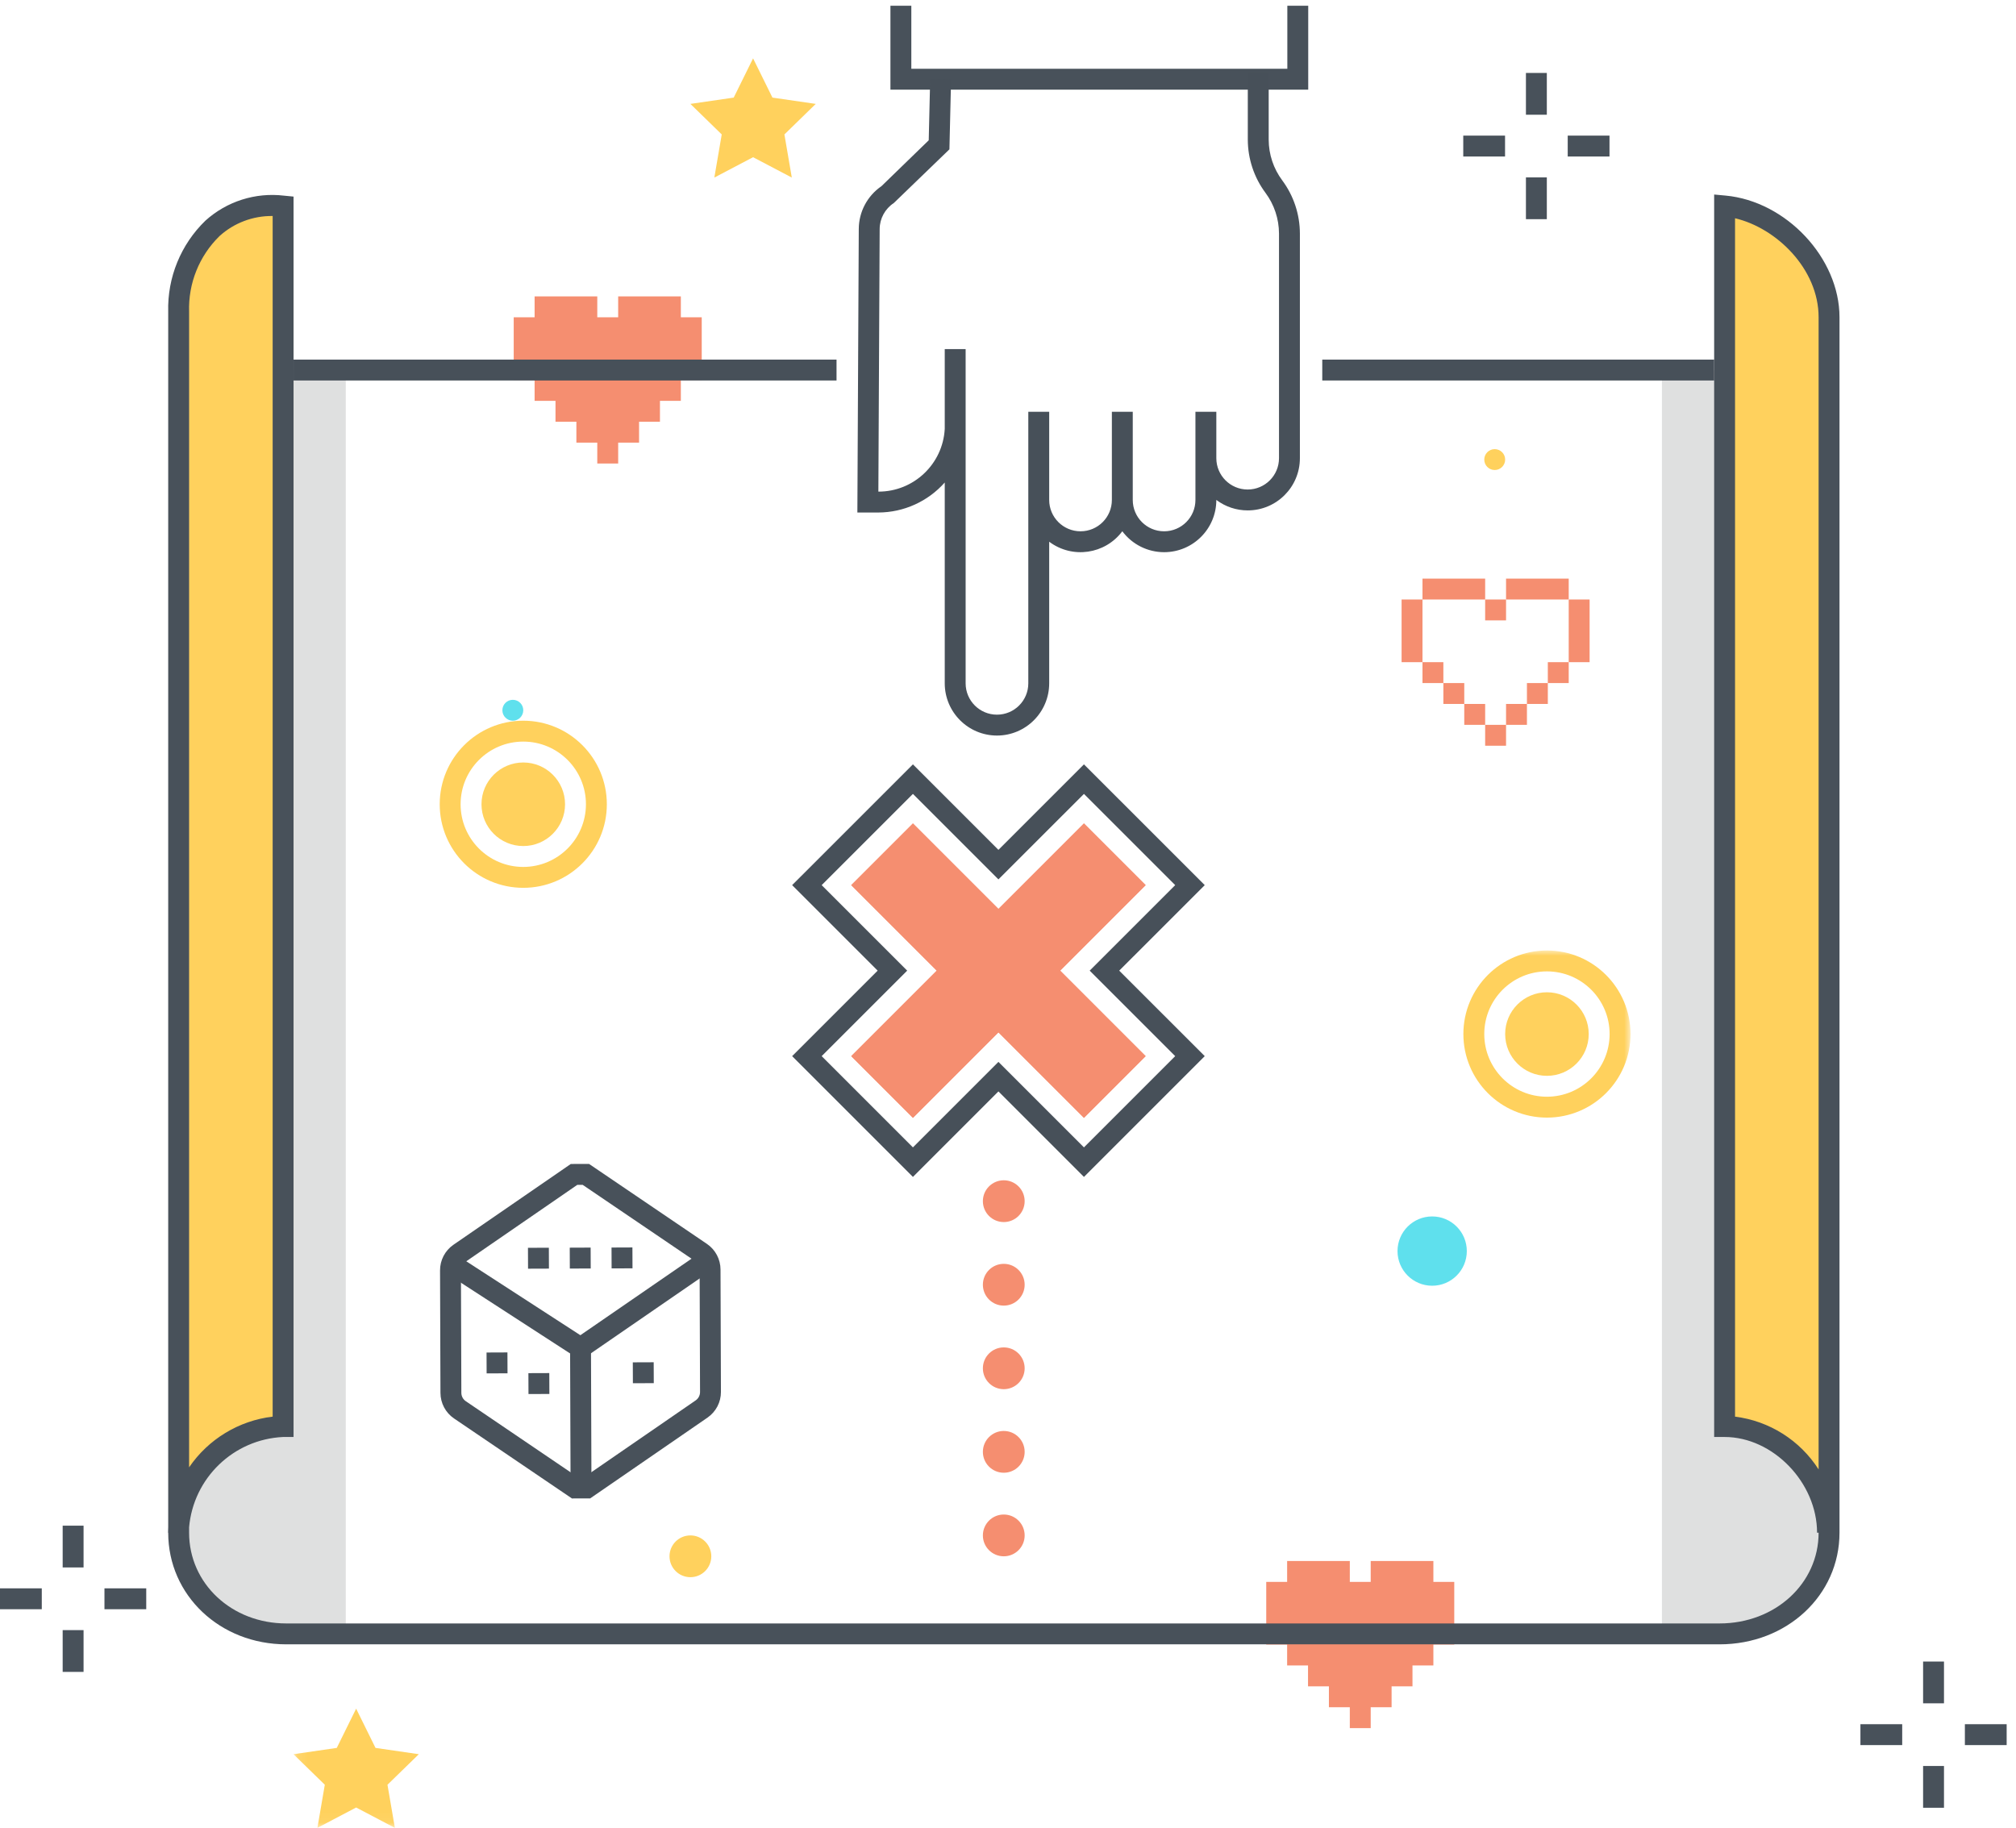 <svg xmlns="http://www.w3.org/2000/svg" xmlns:xlink="http://www.w3.org/1999/xlink" width="193" height="175" viewBox="0 0 193 175">
  <defs>
    <polygon id="cc395-a" points=".095 0 128.095 0 128.095 83.94 .095 83.94"/>
  </defs>
  <g fill="none" fill-rule="evenodd">
    <polyline fill="#F58E70" points="65.18 30.377 65.18 28.377 59.18 28.377 59.18 30.377 57.18 30.377 57.18 28.377 51.18 28.377 51.18 30.377 49.18 30.377 49.18 36.377 51.18 36.377 51.18 38.377 53.18 38.377 53.18 40.377 55.18 40.377 55.18 42.377 57.18 42.377 57.18 44.377 59.18 44.377 59.18 42.377 61.18 42.377 61.18 40.377 63.18 40.377 63.18 38.377 65.18 38.377 65.18 36.377 67.18 36.377 67.18 30.377 65.18 30.377"/>
    <polyline fill="#F58E70" points="137.223 151.45 137.223 149.45 131.223 149.45 131.223 151.45 129.223 151.45 129.223 149.45 123.223 149.45 123.223 151.45 121.223 151.45 121.223 157.45 123.223 157.45 123.223 159.45 125.223 159.45 125.223 161.45 127.223 161.45 127.223 163.45 129.223 163.45 129.223 165.45 131.223 165.45 131.223 163.45 133.223 163.45 133.223 161.45 135.223 161.45 135.223 159.45 137.223 159.45 137.223 157.45 139.223 157.45 139.223 151.45 137.223 151.45"/>
    <polyline fill="#F58E70" points="109.678 84.743 103.771 78.836 95.585 87.022 87.399 78.836 81.492 84.743 89.678 92.929 81.492 101.115 87.399 107.022 95.585 98.836 103.771 107.022 109.678 101.115 101.492 92.929 109.678 84.743"/>
    <polygon fill="#F58E70" points="134.18 63.396 136.18 63.396 136.18 57.396 134.18 57.396"/>
    <polygon fill="#F58E70" points="136.18 57.396 142.18 57.396 142.18 55.396 136.18 55.396"/>
    <polygon fill="#F58E70" points="142.18 59.396 144.18 59.396 144.18 57.396 142.18 57.396"/>
    <polygon fill="#F58E70" points="144.18 57.396 150.18 57.396 150.18 55.396 144.18 55.396"/>
    <polygon fill="#F58E70" points="150.18 63.396 152.18 63.396 152.18 57.396 150.18 57.396"/>
    <polygon fill="#F58E70" points="136.18 65.396 138.18 65.396 138.18 63.396 136.18 63.396"/>
    <polygon fill="#F58E70" points="138.18 67.396 140.18 67.396 140.18 65.396 138.18 65.396"/>
    <polygon fill="#F58E70" points="140.18 69.396 142.18 69.396 142.18 67.396 140.18 67.396"/>
    <polygon fill="#F58E70" points="142.18 71.396 144.18 71.396 144.18 69.396 142.18 69.396"/>
    <polygon fill="#F58E70" points="144.18 69.396 146.18 69.396 146.18 67.396 144.18 67.396"/>
    <polygon fill="#F58E70" points="146.18 67.396 148.18 67.396 148.18 65.396 146.18 65.396"/>
    <polygon fill="#F58E70" points="148.18 65.396 150.18 65.396 150.18 63.396 148.18 63.396"/>
    <path fill="#F58E70" d="M96.095 113C97.199 113 98.095 113.895 98.095 115 98.095 116.105 97.199 117 96.095 117 94.99 117 94.095 116.105 94.095 115 94.095 113.895 94.99 113 96.095 113M96.095 121C97.199 121 98.095 121.895 98.095 123 98.095 124.105 97.199 125 96.095 125 94.99 125 94.095 124.105 94.095 123 94.095 121.895 94.99 121 96.095 121M96.095 129C97.199 129 98.095 129.895 98.095 131 98.095 132.105 97.199 133 96.095 133 94.99 133 94.095 132.105 94.095 131 94.095 129.895 94.99 129 96.095 129M96.095 137C97.199 137 98.095 137.895 98.095 139 98.095 140.105 97.199 141 96.095 141 94.99 141 94.095 140.105 94.095 139 94.095 137.895 94.99 137 96.095 137M96.095 145C97.199 145 98.095 145.895 98.095 147 98.095 148.105 97.199 149 96.095 149 94.99 149 94.095 148.105 94.095 147 94.095 145.895 94.99 145 96.095 145"/>
    <path fill="#DFE0E0" d="M164.235 35.428L165.103 35.681 165.103 136.577C170.588 136.579 175.032 141.027 175.03 146.512 175.028 151.997 170.58 156.442 165.095 156.439 164.938 156.439 164.782 156.436 164.626 156.428L159.103 156.428 159.103 35.428 164.235 35.428M27.791 35.428L27.103 35.681 27.103 136.577C21.654 136.69 17.25 141.055 17.087 146.503 17.177 152.075 21.768 156.52 27.341 156.429 27.361 156.429 27.381 156.429 27.4 156.428L33.103 156.428 33.103 35.428 27.791 35.428"/>
    <path fill="#FFD15D" d="M165.103 19.687C170.103 19.684 175.103 24.897 175.103 30.513L175.103 147.409C175.103 142.126 170.103 137.12 165.103 136.627L165.103 19.687M28.103 19.687C22.103 19.684 17.103 24.23 17.103 29.846L17.103 146.742C17.103 141.459 22.103 137.12 28.103 136.627L28.103 19.687"/>
    <path fill="#48515A" d="M26.103,20.68 C24.223,20.655 22.404,21.342 21.011,22.605 C19.071,24.505 18.016,27.131 18.103,29.846 L18.103,140.483 C19.942,137.785 22.86,136.014 26.103,135.627 L26.103,20.68 Z M166.103,135.629 C169.388,136.04 172.319,137.892 174.103,140.682 L174.103,30.373 C174.103,25.754 170.077,21.831 166.103,20.896 L166.103,135.629 Z M164.626,157.428 L27.4,157.428 C21.065,157.428 16.103,152.734 16.103,146.742 L16.087,146.742 C16.087,146.552 16.092,146.363 16.103,146.175 L16.103,29.846 C16.016,26.568 17.309,23.404 19.666,21.124 C21.713,19.275 24.46,18.403 27.198,18.733 L28.103,18.821 L28.103,137.577 L27.103,137.577 C22.362,137.801 18.517,141.495 18.103,146.223 L18.103,146.742 C18.103,151.613 22.187,155.428 27.4,155.428 L164.626,155.428 C169.94,155.428 174.103,151.613 174.103,146.742 L173.955,146.742 C173.955,141.945 169.735,137.577 165.103,137.577 L164.103,137.577 L164.103,18.624 L165.195,18.725 C171.006,19.265 176.103,24.708 176.103,30.373 L176.103,146.742 C176.103,152.734 171.062,157.428 164.626,157.428 Z"/>
    <polygon fill="#475059" points="28.103 36.428 80.085 36.428 80.085 34.428 28.103 34.428"/>
    <polygon fill="#475059" points="126.586 36.428 164.103 36.428 164.103 34.428 126.586 34.428"/>
    <polyline fill="#48515A" points="125.242 8.584 85.245 8.584 85.245 .55 87.245 .55 87.245 6.584 123.242 6.584 123.242 .55 125.242 .55 125.242 8.584"/>
    <path fill="#475059" d="M95.444,70.422 C92.684,70.419 90.448,68.182 90.444,65.422 L90.444,46.195 C88.83,48.015 86.517,49.06 84.084,49.068 L82.08,49.068 L82.214,21.921 C82.221,20.281 83.033,18.75 84.387,17.823 L88.911,13.432 L89.05,7.561 L91.05,7.607 L90.892,14.297 L85.567,19.439 C84.727,19.991 84.218,20.927 84.214,21.932 L84.09,47.068 C87.466,47.075 90.258,44.439 90.444,41.068 L90.444,33.422 L92.444,33.422 L92.444,65.422 C92.444,67.079 93.787,68.422 95.444,68.422 C97.101,68.422 98.444,67.079 98.444,65.422 L98.444,39.422 L100.444,39.422 L100.444,47.866 C100.444,49.523 101.787,50.866 103.444,50.866 C105.101,50.866 106.444,49.523 106.444,47.866 L106.444,39.422 L108.444,39.422 L108.444,47.866 C108.444,49.523 109.787,50.866 111.444,50.866 C113.101,50.866 114.444,49.523 114.444,47.866 L114.444,39.422 L116.444,39.422 L116.444,43.866 C116.444,45.523 117.787,46.866 119.444,46.866 C121.101,46.866 122.444,45.523 122.444,43.866 L122.444,22.361 C122.441,20.957 121.988,19.591 121.15,18.463 C120.055,16.99 119.461,15.204 119.457,13.368 L119.457,6.905 L121.457,6.905 L121.457,13.368 C121.46,14.773 121.914,16.14 122.753,17.267 C123.848,18.74 124.441,20.525 124.444,22.361 L124.444,43.866 C124.446,46.626 122.209,48.865 119.449,48.866 C118.365,48.867 117.311,48.515 116.444,47.864 L116.444,47.866 C116.445,50.627 114.208,52.865 111.447,52.866 C109.872,52.867 108.388,52.124 107.444,50.863 C105.793,53.072 102.663,53.523 100.455,51.872 C100.451,51.869 100.448,51.866 100.444,51.864 L100.444,65.422 C100.441,68.182 98.204,70.419 95.444,70.422"/>
    <polyline fill="#F58E70" points="109.678 84.743 103.771 78.836 95.585 87.022 87.399 78.836 81.492 84.743 89.678 92.929 81.492 101.115 87.399 107.022 95.585 98.836 103.771 107.022 109.678 101.115 101.492 92.929 109.678 84.743"/>
    <path fill="#475059" d="M95.584,101.664 L103.771,109.85 L112.507,101.114 L104.32,92.929 L112.507,84.742 L103.771,76.008 L95.584,84.193 L87.398,76.008 L78.662,84.742 L86.849,92.929 L78.662,101.114 L87.398,109.85 L95.584,101.664 Z M87.398,112.678 L75.834,101.114 L84.021,92.929 L75.834,84.742 L87.398,73.18 L95.584,81.365 L103.771,73.18 L115.335,84.742 L107.148,92.929 L115.335,101.114 L103.771,112.678 L95.584,104.492 L87.398,112.678 Z"/>
    <path fill="#48515A" d="M55.269,113.437 L44.54,120.824 C44.278,121.008 44.123,121.31 44.127,121.631 L44.167,133.342 C44.165,133.663 44.322,133.964 44.586,134.146 L55.365,141.46 L55.875,141.458 L66.604,134.07 C66.866,133.886 67.021,133.584 67.018,133.264 L66.978,121.552 C66.979,121.232 66.822,120.931 66.559,120.749 L55.779,113.435 L55.269,113.437 Z M54.754,143.461 L43.463,135.801 C42.652,135.248 42.167,134.33 42.167,133.349 L42.127,121.637 C42.121,120.656 42.599,119.736 43.405,119.177 L54.644,111.439 L56.391,111.433 L67.682,119.094 C68.491,119.647 68.976,120.564 68.978,121.544 L69.018,133.257 C69.023,134.238 68.545,135.159 67.738,135.718 L56.5,143.456 L54.754,143.461 Z"/>
    <polyline fill="#48515A" points="55.594 130.238 42.677 121.868 43.765 120.189 55.561 127.833 67.407 119.677 68.541 121.324 55.594 130.238"/>
    <polyline fill="#48515A" points="54.577 129.039 56.577 129.032 56.623 142.333 54.623 142.34 54.577 129.039"/>
    <polyline fill="#48515A" points="46.579 129.489 48.579 129.481 48.587 131.481 46.587 131.489 46.579 129.489"/>
    <polyline fill="#48515A" points="50.586 131.465 52.586 131.458 52.594 133.458 50.594 133.465 50.586 131.465"/>
    <polyline fill="#48515A" points="60.581 130.431 62.581 130.423 62.589 132.423 60.589 132.431 60.581 130.431"/>
    <polyline fill="#48515A" points="50.544 119.465 52.544 119.458 52.552 121.458 50.552 121.465 50.544 119.465"/>
    <polyline fill="#48515A" points="54.544 119.452 56.544 119.444 56.552 121.444 54.552 121.452 54.544 119.452"/>
    <polyline fill="#48515A" points="58.544 119.438 60.544 119.43 60.552 121.43 58.552 121.438 58.544 119.438"/>
    <polygon fill="#48515A" points="146.084 10.984 148.084 10.984 148.084 6.984 146.084 6.984"/>
    <polygon fill="#48515A" points="146.084 20.984 148.084 20.984 148.084 16.984 146.084 16.984"/>
    <polygon fill="#48515A" points="150.084 14.984 154.084 14.984 154.084 12.984 150.084 12.984"/>
    <polygon fill="#48515A" points="140.084 14.984 144.084 14.984 144.084 12.984 140.084 12.984"/>
    <polygon fill="#48515A" points="6 150.067 8 150.067 8 146.067 6 146.067"/>
    <polygon fill="#48515A" points="6 160.067 8 160.067 8 156.067 6 156.067"/>
    <polygon fill="#48515A" points="10 154.067 14 154.067 14 152.067 10 152.067"/>
    <polygon fill="#48515A" points="0 154.067 4 154.067 4 152.067 0 152.067"/>
    <polygon fill="#48515A" points="184.106 163.075 186.106 163.075 186.106 159.075 184.106 159.075"/>
    <polygon fill="#48515A" points="184.106 173.075 186.106 173.075 186.106 169.075 184.106 169.075"/>
    <polygon fill="#48515A" points="188.106 167.075 192.106 167.075 192.106 165.075 188.106 165.075"/>
    <polygon fill="#48515A" points="178.106 167.075 182.106 167.075 182.106 165.075 178.106 165.075"/>
    <path fill="#5FE0ED" d="M137.107 116.461C138.939 116.461 140.424 117.946 140.424 119.779 140.424 121.611 138.939 123.096 137.107 123.096 135.275 123.096 133.79 121.611 133.79 119.779 133.79 117.946 135.275 116.461 137.107 116.461M49.095 67C49.647 67 50.095 67.448 50.095 68 50.095 68.552 49.647 69 49.095 69 48.542 69 48.095 68.552 48.095 68 48.095 67.448 48.542 67 49.095 67"/>
    <path fill="#FFD15D" d="M143.095 43C143.647 43 144.095 43.448 144.095 44 144.095 44.552 143.647 45 143.095 45 142.542 45 142.095 44.552 142.095 44 142.095 43.448 142.542 43 143.095 43M66.095 147C67.199 147 68.095 147.895 68.095 149 68.095 150.105 67.199 151 66.095 151 64.99 151 64.095 150.105 64.095 149 64.095 147.895 64.99 147 66.095 147M50.095 73C52.304 73 54.095 74.791 54.095 77 54.095 79.209 52.304 81 50.095 81 47.886 81 46.095 79.209 46.095 77 46.095 74.791 47.886 73 50.095 73"/>
    <path fill="#FFD15D" d="M50.095 83C46.781 83 44.095 80.314 44.095 77 44.095 73.686 46.781 71 50.095 71 53.408 71 56.095 73.686 56.095 77 56.091 80.312 53.407 82.996 50.095 83zM50.095 69C45.676 69 42.095 72.582 42.095 77 42.095 81.418 45.676 85 50.095 85 54.513 85 58.095 81.418 58.095 77 58.095 72.582 54.513 69 50.095 69zM148.095 95C150.304 95 152.095 96.791 152.095 99 152.095 101.209 150.304 103 148.095 103 145.886 103 144.095 101.209 144.095 99 144.095 96.791 145.886 95 148.095 95"/>
    <g transform="translate(28 91)">
      <mask id="cc395-b" fill="#fff">
        <use xlink:href="#cc395-a"/>
      </mask>
      <path fill="#FFD15D" d="M120.095,14 C116.781,14 114.095,11.314 114.095,8 C114.095,4.686 116.781,2 120.095,2 C123.408,2 126.095,4.686 126.095,8 C126.091,11.312 123.407,13.996 120.095,14 Z M120.095,0 C115.676,0 112.095,3.582 112.095,8 C112.095,12.418 115.676,16 120.095,16 C124.513,16 128.095,12.418 128.095,8 C128.095,3.582 124.513,0 120.095,0 Z" mask="url(#cc395-b)"/>
      <polygon fill="#FFD15D" points=".095 76.947 3.095 79.871 2.387 84 6.095 82.05 9.803 84 9.095 79.871 12.095 76.947 7.949 76.344 6.095 72.587 4.241 76.344" mask="url(#cc395-b)"/>
    </g>
    <polygon fill="#FFD15D" points="66.095 9.947 69.095 12.871 68.387 17 72.095 15.051 75.803 17 75.095 12.871 78.095 9.947 73.949 9.344 72.095 5.587 70.241 9.344"/>
  </g>
</svg>
